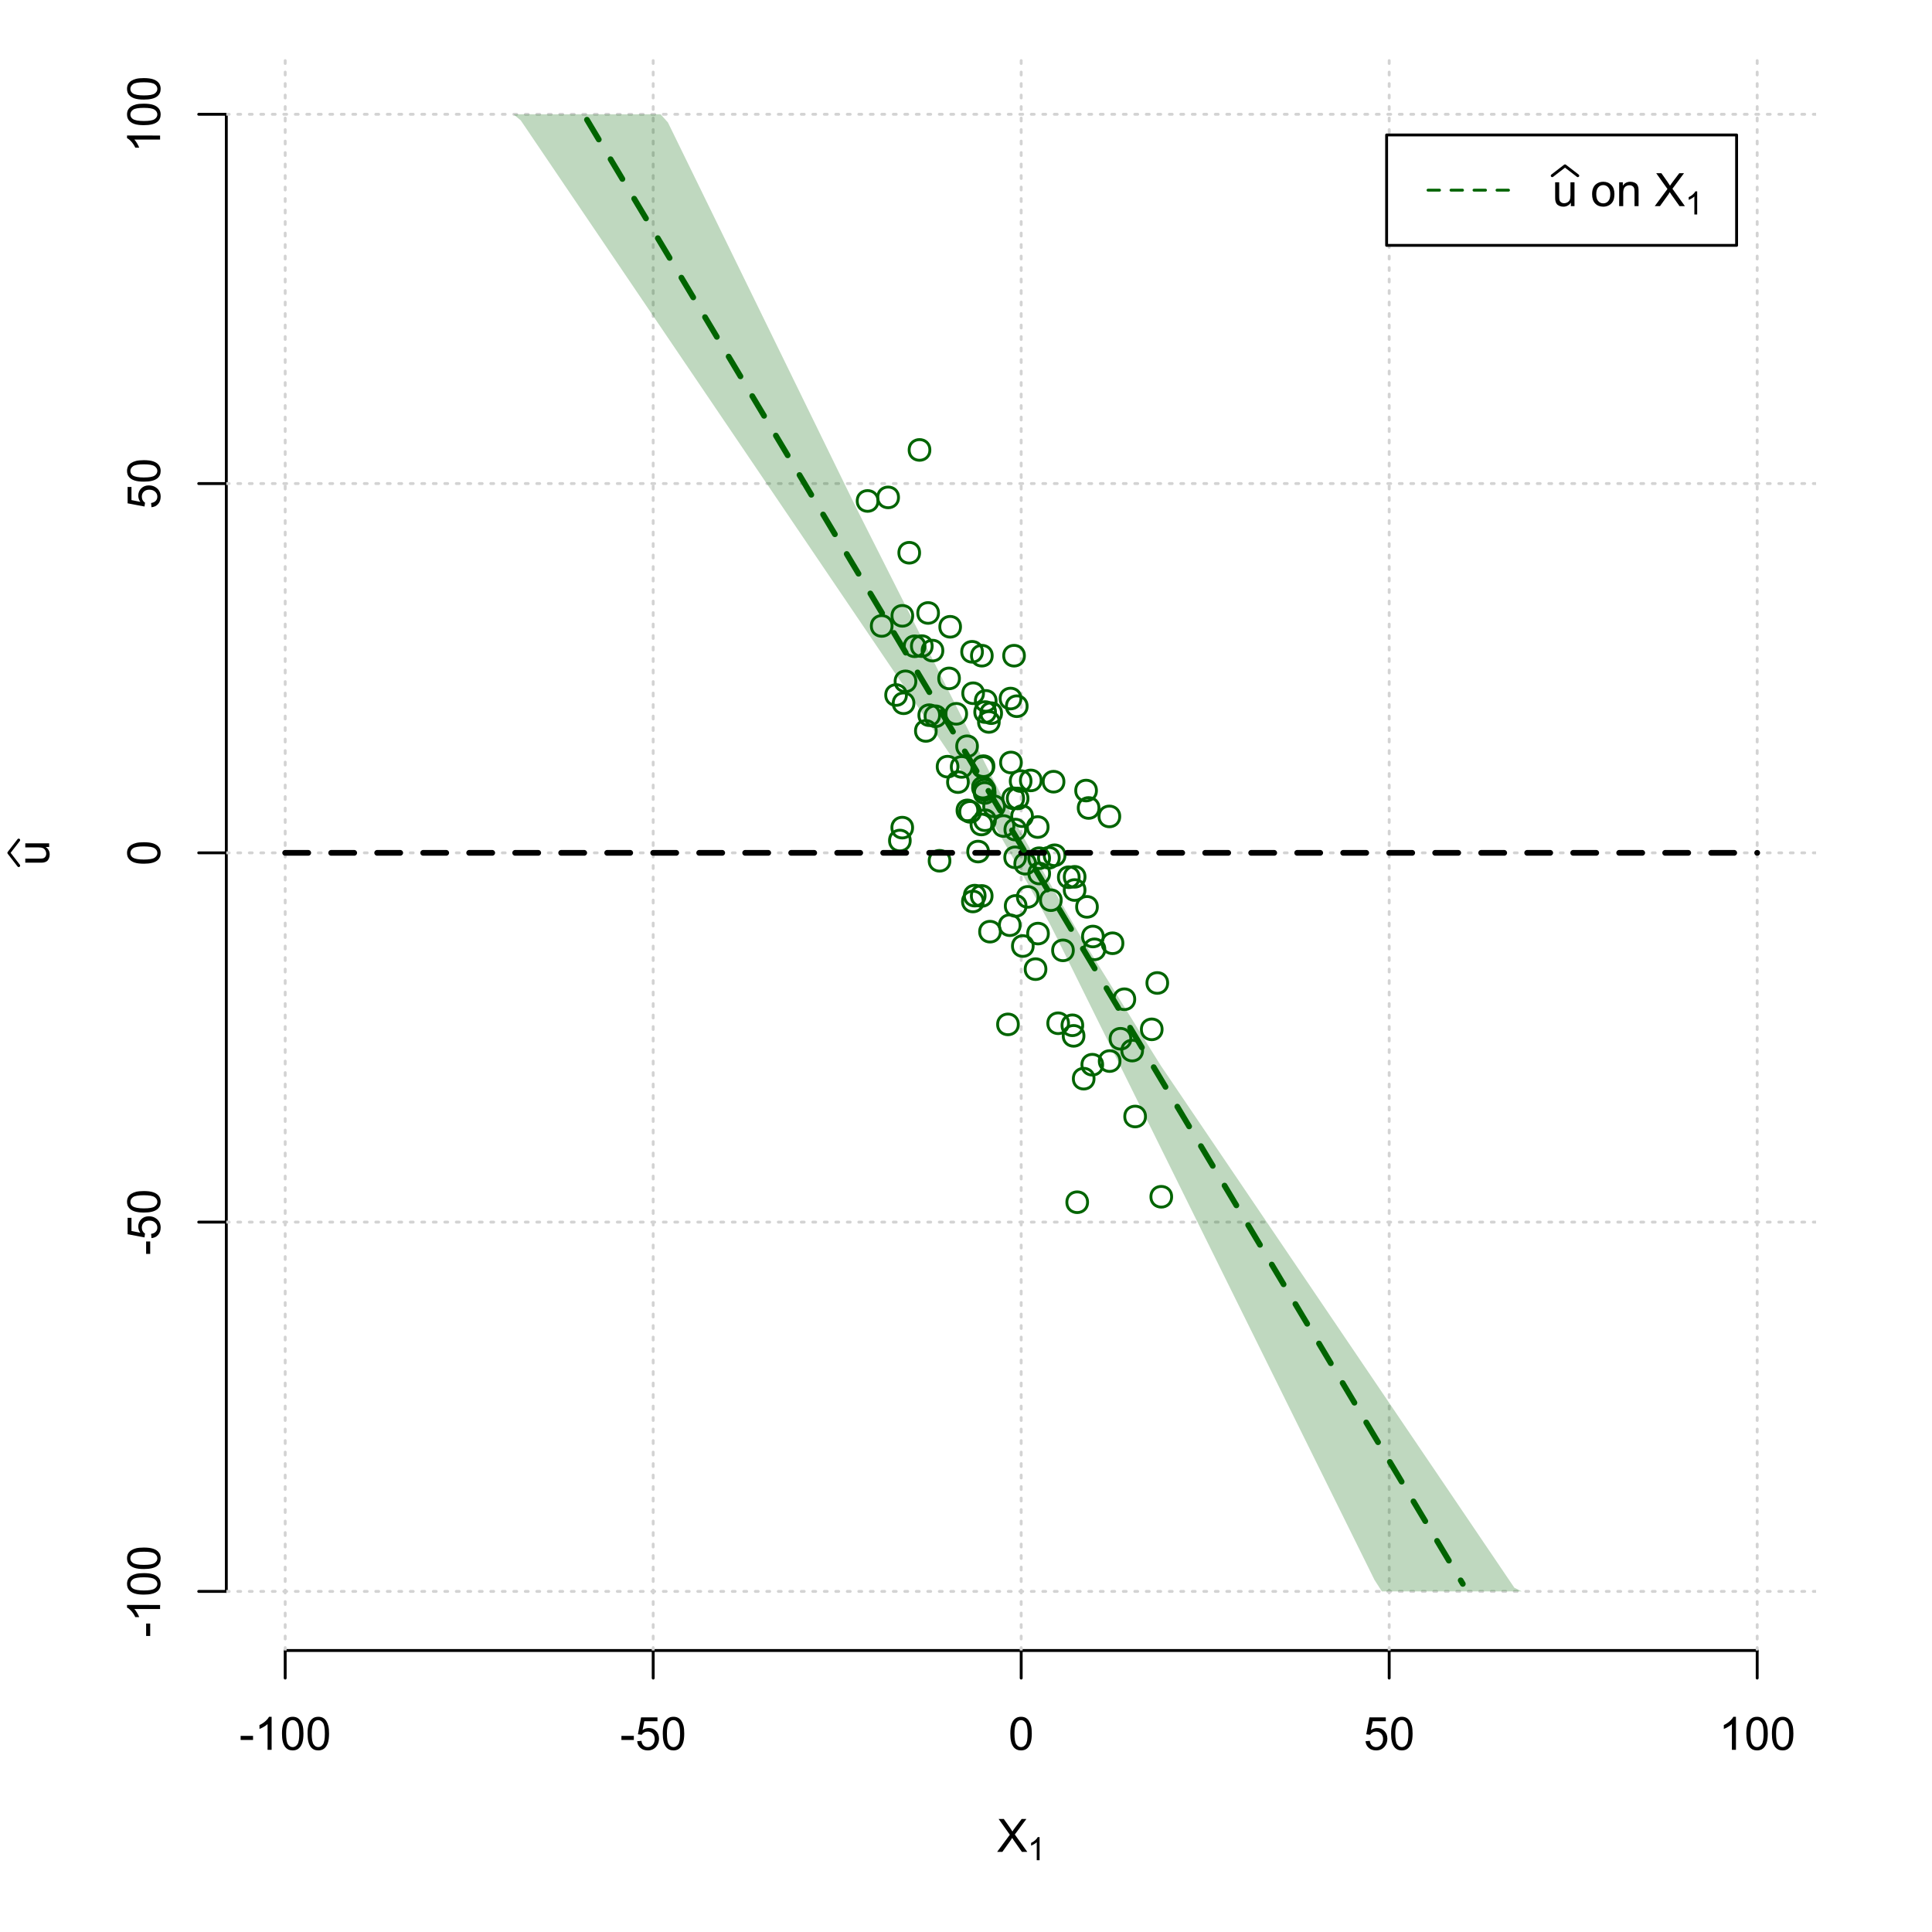 <?xml version="1.0" encoding="UTF-8"?>
<svg xmlns="http://www.w3.org/2000/svg" xmlns:xlink="http://www.w3.org/1999/xlink" width="504pt" height="504pt" viewBox="0 0 504 504" version="1.1">
<defs>
<g>
<symbol overflow="visible" id="glyph0-0">
<path style="stroke:none;" d="M 1.5 0 L 1.5 -7.5 L 7.5 -7.5 L 7.5 0 Z M 1.688 -0.188 L 7.312 -0.188 L 7.312 -7.312 L 1.688 -7.312 Z M 1.688 -0.188 "/>
</symbol>
<symbol overflow="visible" id="glyph0-1">
<path style="stroke:none;" d="M 0.055 0 L 3.375 -4.477 L 0.445 -8.59 L 1.797 -8.59 L 3.359 -6.387 C 3.68 -5.93 3.91 -5.578 4.047 -5.332 C 4.238 -5.645 4.465 -5.969 4.727 -6.312 L 6.457 -8.59 L 7.695 -8.59 L 4.676 -4.539 L 7.93 0 L 6.523 0 L 4.359 -3.062 C 4.238 -3.238 4.113 -3.43 3.984 -3.641 C 3.789 -3.324 3.652 -3.109 3.574 -2.992 L 1.418 0 Z M 0.055 0 "/>
</symbol>
<symbol overflow="visible" id="glyph0-2">
<path style="stroke:none;" d="M 0.383 -2.578 L 0.383 -3.641 L 3.621 -3.641 L 3.621 -2.578 Z M 0.383 -2.578 "/>
</symbol>
<symbol overflow="visible" id="glyph0-3">
<path style="stroke:none;" d="M 4.469 0 L 3.414 0 L 3.414 -6.719 C 3.16 -6.477 2.828 -6.234 2.414 -5.996 C 2 -5.75 1.629 -5.57 1.305 -5.449 L 1.305 -6.469 C 1.895 -6.742 2.41 -7.078 2.852 -7.477 C 3.293 -7.871 3.605 -8.254 3.789 -8.625 L 4.469 -8.625 Z M 4.469 0 "/>
</symbol>
<symbol overflow="visible" id="glyph0-4">
<path style="stroke:none;" d="M 0.5 -4.234 C 0.496 -5.246 0.602 -6.062 0.812 -6.688 C 1.02 -7.305 1.328 -7.785 1.742 -8.121 C 2.148 -8.457 2.668 -8.625 3.297 -8.625 C 3.758 -8.625 4.164 -8.531 4.512 -8.348 C 4.855 -8.16 5.141 -7.891 5.371 -7.543 C 5.594 -7.191 5.773 -6.766 5.906 -6.266 C 6.035 -5.762 6.098 -5.086 6.102 -4.234 C 6.098 -3.227 5.996 -2.414 5.789 -1.797 C 5.578 -1.176 5.266 -0.695 4.859 -0.359 C 4.445 -0.02 3.926 0.145 3.297 0.148 C 2.465 0.145 1.816 -0.148 1.348 -0.742 C 0.781 -1.457 0.496 -2.621 0.5 -4.234 Z M 1.582 -4.234 C 1.582 -2.824 1.746 -1.887 2.074 -1.418 C 2.402 -0.949 2.809 -0.715 3.297 -0.719 C 3.777 -0.715 4.184 -0.949 4.52 -1.422 C 4.848 -1.887 5.016 -2.824 5.016 -4.234 C 5.016 -5.648 4.848 -6.59 4.52 -7.055 C 4.184 -7.516 3.773 -7.746 3.289 -7.75 C 2.801 -7.746 2.414 -7.543 2.125 -7.137 C 1.762 -6.613 1.582 -5.645 1.582 -4.234 Z M 1.582 -4.234 "/>
</symbol>
<symbol overflow="visible" id="glyph0-5">
<path style="stroke:none;" d="M 0.5 -2.25 L 1.605 -2.344 C 1.684 -1.805 1.871 -1.398 2.176 -1.125 C 2.473 -0.852 2.836 -0.715 3.258 -0.719 C 3.766 -0.715 4.195 -0.906 4.547 -1.293 C 4.898 -1.672 5.074 -2.18 5.074 -2.82 C 5.074 -3.414 4.902 -3.891 4.566 -4.242 C 4.227 -4.59 3.785 -4.762 3.242 -4.766 C 2.898 -4.762 2.594 -4.684 2.32 -4.531 C 2.047 -4.375 1.832 -4.176 1.676 -3.93 L 0.688 -4.062 L 1.516 -8.473 L 5.789 -8.473 L 5.789 -7.465 L 2.359 -7.465 L 1.898 -5.156 C 2.414 -5.516 2.953 -5.695 3.523 -5.695 C 4.27 -5.695 4.902 -5.434 5.422 -4.914 C 5.934 -4.395 6.191 -3.727 6.195 -2.914 C 6.191 -2.133 5.965 -1.461 5.516 -0.898 C 4.961 -0.199 4.211 0.145 3.258 0.148 C 2.477 0.145 1.836 -0.07 1.344 -0.508 C 0.844 -0.941 0.562 -1.523 0.5 -2.25 Z M 0.5 -2.25 "/>
</symbol>
<symbol overflow="visible" id="glyph0-6">
<path style="stroke:none;" d="M 4.867 0 L 4.867 -0.914 C 4.379 -0.211 3.723 0.141 2.895 0.141 C 2.527 0.141 2.184 0.07 1.867 -0.07 C 1.547 -0.211 1.309 -0.387 1.156 -0.602 C 1 -0.812 0.895 -1.074 0.832 -1.383 C 0.785 -1.59 0.762 -1.918 0.766 -2.367 L 0.766 -6.223 L 1.82 -6.223 L 1.82 -2.773 C 1.816 -2.219 1.84 -1.848 1.887 -1.656 C 1.949 -1.379 2.09 -1.16 2.309 -1.004 C 2.523 -0.84 2.789 -0.762 3.105 -0.766 C 3.418 -0.762 3.715 -0.844 3.996 -1.008 C 4.273 -1.172 4.469 -1.391 4.586 -1.672 C 4.699 -1.949 4.758 -2.355 4.758 -2.891 L 4.758 -6.223 L 5.812 -6.223 L 5.812 0 Z M 4.867 0 "/>
</symbol>
<symbol overflow="visible" id="glyph0-7">
<path style="stroke:none;" d=""/>
</symbol>
<symbol overflow="visible" id="glyph0-8">
<path style="stroke:none;" d="M 0.398 -3.109 C 0.398 -4.262 0.719 -5.117 1.359 -5.672 C 1.895 -6.133 2.547 -6.363 3.316 -6.363 C 4.172 -6.363 4.871 -6.082 5.414 -5.52 C 5.953 -4.957 6.223 -4.184 6.227 -3.199 C 6.223 -2.398 6.102 -1.766 5.867 -1.309 C 5.625 -0.848 5.277 -0.492 4.82 -0.238 C 4.359 0.016 3.859 0.141 3.316 0.141 C 2.441 0.141 1.734 -0.137 1.203 -0.695 C 0.664 -1.254 0.398 -2.059 0.398 -3.109 Z M 1.484 -3.109 C 1.48 -2.309 1.656 -1.711 2.004 -1.32 C 2.348 -0.922 2.785 -0.727 3.316 -0.727 C 3.84 -0.727 4.273 -0.926 4.621 -1.324 C 4.969 -1.723 5.145 -2.328 5.145 -3.148 C 5.145 -3.914 4.969 -4.496 4.617 -4.895 C 4.266 -5.289 3.832 -5.488 3.316 -5.492 C 2.785 -5.488 2.348 -5.293 2.004 -4.898 C 1.656 -4.5 1.48 -3.902 1.484 -3.109 Z M 1.484 -3.109 "/>
</symbol>
<symbol overflow="visible" id="glyph0-9">
<path style="stroke:none;" d="M 0.789 0 L 0.789 -6.223 L 1.742 -6.223 L 1.742 -5.336 C 2.195 -6.02 2.855 -6.363 3.719 -6.363 C 4.09 -6.363 4.434 -6.293 4.754 -6.16 C 5.066 -6.023 5.305 -5.848 5.461 -5.633 C 5.617 -5.41 5.727 -5.152 5.789 -4.852 C 5.828 -4.656 5.848 -4.312 5.848 -3.828 L 5.848 0 L 4.793 0 L 4.793 -3.785 C 4.793 -4.215 4.75 -4.535 4.668 -4.75 C 4.586 -4.961 4.441 -5.129 4.234 -5.258 C 4.023 -5.383 3.777 -5.449 3.5 -5.449 C 3.047 -5.449 2.66 -5.305 2.332 -5.02 C 2.004 -4.734 1.84 -4.195 1.844 -3.398 L 1.844 0 Z M 0.789 0 "/>
</symbol>
<symbol overflow="visible" id="glyph1-0">
<path style="stroke:none;" d="M 1.051 0 L 1.051 -5.25 L 5.25 -5.25 L 5.25 0 Z M 1.18 -0.133 L 5.117 -0.133 L 5.117 -5.117 L 1.18 -5.117 Z M 1.18 -0.133 "/>
</symbol>
<symbol overflow="visible" id="glyph1-1">
<path style="stroke:none;" d="M 3.129 0 L 2.391 0 L 2.391 -4.703 C 2.211 -4.531 1.977 -4.363 1.691 -4.195 C 1.398 -4.023 1.141 -3.895 0.914 -3.812 L 0.914 -4.527 C 1.328 -4.719 1.688 -4.953 1.996 -5.234 C 2.305 -5.508 2.523 -5.777 2.652 -6.039 L 3.129 -6.039 Z M 3.129 0 "/>
</symbol>
<symbol overflow="visible" id="glyph2-0">
<path style="stroke:none;" d="M 0 -1.5 L -7.5 -1.5 L -7.5 -7.5 L 0 -7.5 Z M -0.188 -1.688 L -0.188 -7.312 L -7.312 -7.312 L -7.312 -1.688 Z M -0.188 -1.688 "/>
</symbol>
<symbol overflow="visible" id="glyph2-1">
<path style="stroke:none;" d="M 0 -4.867 L -0.914 -4.867 C -0.211 -4.379 0.141 -3.723 0.141 -2.895 C 0.141 -2.527 0.07 -2.184 -0.07 -1.867 C -0.211 -1.547 -0.387 -1.309 -0.598 -1.156 C -0.809 -1 -1.07 -0.895 -1.383 -0.832 C -1.59 -0.789 -1.918 -0.766 -2.367 -0.77 L -6.223 -0.77 L -6.223 -1.824 L -2.773 -1.824 C -2.219 -1.82 -1.848 -1.844 -1.656 -1.887 C -1.379 -1.949 -1.16 -2.09 -1.004 -2.309 C -0.84 -2.523 -0.762 -2.789 -0.766 -3.105 C -0.762 -3.418 -0.844 -3.715 -1.008 -3.996 C -1.172 -4.273 -1.391 -4.469 -1.672 -4.586 C -1.945 -4.699 -2.352 -4.758 -2.887 -4.758 L -6.223 -4.758 L -6.223 -5.812 L 0 -5.812 Z M 0 -4.867 "/>
</symbol>
<symbol overflow="visible" id="glyph2-2">
<path style="stroke:none;" d="M -2.578 -0.383 L -3.641 -0.383 L -3.641 -3.621 L -2.578 -3.621 Z M -2.578 -0.383 "/>
</symbol>
<symbol overflow="visible" id="glyph2-3">
<path style="stroke:none;" d="M 0 -4.469 L 0 -3.414 L -6.719 -3.418 C -6.477 -3.16 -6.234 -2.828 -5.996 -2.418 C -5.75 -2.004 -5.57 -1.633 -5.449 -1.309 L -6.469 -1.309 C -6.742 -1.895 -7.078 -2.41 -7.477 -2.852 C -7.871 -3.293 -8.254 -3.605 -8.625 -3.793 L -8.625 -4.473 Z M 0 -4.469 "/>
</symbol>
<symbol overflow="visible" id="glyph2-4">
<path style="stroke:none;" d="M -4.234 -0.5 C -5.246 -0.496 -6.062 -0.602 -6.688 -0.812 C -7.305 -1.02 -7.785 -1.328 -8.121 -1.742 C -8.457 -2.152 -8.625 -2.672 -8.625 -3.301 C -8.625 -3.758 -8.531 -4.164 -8.348 -4.512 C -8.16 -4.859 -7.891 -5.145 -7.543 -5.371 C -7.191 -5.594 -6.766 -5.773 -6.266 -5.906 C -5.762 -6.035 -5.086 -6.098 -4.234 -6.102 C -3.223 -6.098 -2.41 -5.996 -1.793 -5.789 C -1.176 -5.578 -0.695 -5.266 -0.359 -4.859 C -0.02 -4.445 0.145 -3.926 0.148 -3.297 C 0.145 -2.465 -0.148 -1.816 -0.742 -1.348 C -1.457 -0.781 -2.621 -0.496 -4.234 -0.5 Z M -4.234 -1.582 C -2.824 -1.582 -1.887 -1.746 -1.418 -2.074 C -0.949 -2.402 -0.715 -2.809 -0.719 -3.297 C -0.715 -3.777 -0.949 -4.184 -1.422 -4.52 C -1.887 -4.848 -2.824 -5.016 -4.234 -5.016 C -5.648 -5.016 -6.59 -4.848 -7.055 -4.52 C -7.516 -4.188 -7.746 -3.777 -7.75 -3.289 C -7.746 -2.801 -7.543 -2.414 -7.137 -2.129 C -6.613 -1.762 -5.645 -1.582 -4.234 -1.582 Z M -4.234 -1.582 "/>
</symbol>
<symbol overflow="visible" id="glyph2-5">
<path style="stroke:none;" d="M -2.25 -0.5 L -2.344 -1.605 C -1.805 -1.684 -1.398 -1.871 -1.125 -2.176 C -0.852 -2.473 -0.715 -2.836 -0.719 -3.258 C -0.715 -3.766 -0.906 -4.195 -1.293 -4.547 C -1.672 -4.898 -2.18 -5.074 -2.816 -5.074 C -3.414 -5.074 -3.891 -4.902 -4.242 -4.566 C -4.59 -4.227 -4.762 -3.785 -4.766 -3.242 C -4.762 -2.898 -4.684 -2.594 -4.531 -2.32 C -4.375 -2.047 -4.176 -1.832 -3.93 -1.676 L -4.062 -0.688 L -8.473 -1.52 L -8.473 -5.789 L -7.465 -5.789 L -7.465 -2.363 L -5.156 -1.898 C -5.516 -2.414 -5.695 -2.953 -5.695 -3.523 C -5.695 -4.27 -5.434 -4.902 -4.914 -5.422 C -4.395 -5.934 -3.727 -6.191 -2.91 -6.195 C -2.133 -6.191 -1.461 -5.965 -0.895 -5.516 C -0.199 -4.961 0.145 -4.211 0.148 -3.258 C 0.145 -2.477 -0.07 -1.836 -0.508 -1.344 C -0.941 -0.848 -1.523 -0.566 -2.25 -0.5 Z M -2.25 -0.5 "/>
</symbol>
</g>
<clipPath id="clip1">
  <path d="M 74 14.398 L 75 14.398 L 75 430.559 L 74 430.559 Z M 74 14.398 "/>
</clipPath>
<clipPath id="clip2">
  <path d="M 170 14.398 L 171 14.398 L 171 430.559 L 170 430.559 Z M 170 14.398 "/>
</clipPath>
<clipPath id="clip3">
  <path d="M 266 14.398 L 267 14.398 L 267 430.559 L 266 430.559 Z M 266 14.398 "/>
</clipPath>
<clipPath id="clip4">
  <path d="M 362 14.398 L 363 14.398 L 363 430.559 L 362 430.559 Z M 362 14.398 "/>
</clipPath>
<clipPath id="clip5">
  <path d="M 458 14.398 L 459 14.398 L 459 430.559 L 458 430.559 Z M 458 14.398 "/>
</clipPath>
<clipPath id="clip6">
  <path d="M 59.039 414 L 473.758 414 L 473.758 416 L 59.039 416 Z M 59.039 414 "/>
</clipPath>
<clipPath id="clip7">
  <path d="M 59.039 318 L 473.758 318 L 473.758 320 L 59.039 320 Z M 59.039 318 "/>
</clipPath>
<clipPath id="clip8">
  <path d="M 59.039 222 L 473.758 222 L 473.758 223 L 59.039 223 Z M 59.039 222 "/>
</clipPath>
<clipPath id="clip9">
  <path d="M 59.039 125 L 473.758 125 L 473.758 127 L 59.039 127 Z M 59.039 125 "/>
</clipPath>
<clipPath id="clip10">
  <path d="M 59.039 29 L 473.758 29 L 473.758 31 L 59.039 31 Z M 59.039 29 "/>
</clipPath>
</defs>
<g id="surface1146">
<rect x="0" y="0" width="504" height="504" style="fill:rgb(100%,100%,100%);fill-opacity:1;stroke:none;"/>
<g style="fill:rgb(0%,0%,0%);fill-opacity:1;">
  <use xlink:href="#glyph0-1" x="260.062" y="483.102"/>
</g>
<g style="fill:rgb(0%,0%,0%);fill-opacity:1;">
  <use xlink:href="#glyph1-1" x="268.066" y="485.281"/>
</g>
<g style="fill:rgb(0%,0%,0%);fill-opacity:1;">
  <use xlink:href="#glyph2-1" x="12.82" y="225.816"/>
</g>
<path style="fill:none;stroke-width:0.75;stroke-linecap:round;stroke-linejoin:round;stroke:rgb(0%,0%,0%);stroke-opacity:1;stroke-miterlimit:10;" d="M 4.879 225.816 L 2.301 222.48 L 4.879 219.145 "/>
<path style="fill:none;stroke-width:0.75;stroke-linecap:round;stroke-linejoin:round;stroke:rgb(0%,0%,0%);stroke-opacity:1;stroke-miterlimit:10;" d="M 74.398 430.559 L 458.398 430.559 "/>
<path style="fill:none;stroke-width:0.75;stroke-linecap:round;stroke-linejoin:round;stroke:rgb(0%,0%,0%);stroke-opacity:1;stroke-miterlimit:10;" d="M 74.398 430.559 L 74.398 437.762 "/>
<path style="fill:none;stroke-width:0.75;stroke-linecap:round;stroke-linejoin:round;stroke:rgb(0%,0%,0%);stroke-opacity:1;stroke-miterlimit:10;" d="M 170.398 430.559 L 170.398 437.762 "/>
<path style="fill:none;stroke-width:0.75;stroke-linecap:round;stroke-linejoin:round;stroke:rgb(0%,0%,0%);stroke-opacity:1;stroke-miterlimit:10;" d="M 266.398 430.559 L 266.398 437.762 "/>
<path style="fill:none;stroke-width:0.75;stroke-linecap:round;stroke-linejoin:round;stroke:rgb(0%,0%,0%);stroke-opacity:1;stroke-miterlimit:10;" d="M 362.398 430.559 L 362.398 437.762 "/>
<path style="fill:none;stroke-width:0.75;stroke-linecap:round;stroke-linejoin:round;stroke:rgb(0%,0%,0%);stroke-opacity:1;stroke-miterlimit:10;" d="M 458.398 430.559 L 458.398 437.762 "/>
<g style="fill:rgb(0%,0%,0%);fill-opacity:1;">
  <use xlink:href="#glyph0-2" x="62.391" y="456.48"/>
  <use xlink:href="#glyph0-3" x="66.387" y="456.48"/>
  <use xlink:href="#glyph0-4" x="73.061" y="456.48"/>
  <use xlink:href="#glyph0-4" x="79.734" y="456.48"/>
</g>
<g style="fill:rgb(0%,0%,0%);fill-opacity:1;">
  <use xlink:href="#glyph0-2" x="161.727" y="456.48"/>
  <use xlink:href="#glyph0-5" x="165.723" y="456.48"/>
  <use xlink:href="#glyph0-4" x="172.396" y="456.48"/>
</g>
<g style="fill:rgb(0%,0%,0%);fill-opacity:1;">
  <use xlink:href="#glyph0-4" x="263.062" y="456.48"/>
</g>
<g style="fill:rgb(0%,0%,0%);fill-opacity:1;">
  <use xlink:href="#glyph0-5" x="355.727" y="456.48"/>
  <use xlink:href="#glyph0-4" x="362.4" y="456.48"/>
</g>
<g style="fill:rgb(0%,0%,0%);fill-opacity:1;">
  <use xlink:href="#glyph0-3" x="448.387" y="456.48"/>
  <use xlink:href="#glyph0-4" x="455.061" y="456.48"/>
  <use xlink:href="#glyph0-4" x="461.734" y="456.48"/>
</g>
<path style="fill:none;stroke-width:0.75;stroke-linecap:round;stroke-linejoin:round;stroke:rgb(0%,0%,0%);stroke-opacity:1;stroke-miterlimit:10;" d="M 59.039 415.148 L 59.039 29.812 "/>
<path style="fill:none;stroke-width:0.75;stroke-linecap:round;stroke-linejoin:round;stroke:rgb(0%,0%,0%);stroke-opacity:1;stroke-miterlimit:10;" d="M 59.039 415.148 L 51.84 415.148 "/>
<path style="fill:none;stroke-width:0.75;stroke-linecap:round;stroke-linejoin:round;stroke:rgb(0%,0%,0%);stroke-opacity:1;stroke-miterlimit:10;" d="M 59.039 318.812 L 51.84 318.812 "/>
<path style="fill:none;stroke-width:0.75;stroke-linecap:round;stroke-linejoin:round;stroke:rgb(0%,0%,0%);stroke-opacity:1;stroke-miterlimit:10;" d="M 59.039 222.48 L 51.84 222.48 "/>
<path style="fill:none;stroke-width:0.75;stroke-linecap:round;stroke-linejoin:round;stroke:rgb(0%,0%,0%);stroke-opacity:1;stroke-miterlimit:10;" d="M 59.039 126.148 L 51.84 126.148 "/>
<path style="fill:none;stroke-width:0.75;stroke-linecap:round;stroke-linejoin:round;stroke:rgb(0%,0%,0%);stroke-opacity:1;stroke-miterlimit:10;" d="M 59.039 29.812 L 51.84 29.812 "/>
<g style="fill:rgb(0%,0%,0%);fill-opacity:1;">
  <use xlink:href="#glyph2-2" x="41.762" y="427.156"/>
  <use xlink:href="#glyph2-3" x="41.762" y="423.16"/>
  <use xlink:href="#glyph2-4" x="41.762" y="416.486"/>
  <use xlink:href="#glyph2-4" x="41.762" y="409.812"/>
</g>
<g style="fill:rgb(0%,0%,0%);fill-opacity:1;">
  <use xlink:href="#glyph2-2" x="41.762" y="327.484"/>
  <use xlink:href="#glyph2-5" x="41.762" y="323.488"/>
  <use xlink:href="#glyph2-4" x="41.762" y="316.814"/>
</g>
<g style="fill:rgb(0%,0%,0%);fill-opacity:1;">
  <use xlink:href="#glyph2-4" x="41.762" y="225.816"/>
</g>
<g style="fill:rgb(0%,0%,0%);fill-opacity:1;">
  <use xlink:href="#glyph2-5" x="41.762" y="132.82"/>
  <use xlink:href="#glyph2-4" x="41.762" y="126.146"/>
</g>
<g style="fill:rgb(0%,0%,0%);fill-opacity:1;">
  <use xlink:href="#glyph2-3" x="41.762" y="39.824"/>
  <use xlink:href="#glyph2-4" x="41.762" y="33.15"/>
  <use xlink:href="#glyph2-4" x="41.762" y="26.477"/>
</g>
<g clip-path="url(#clip1)" clip-rule="nonzero">
<path style="fill:none;stroke-width:0.75;stroke-linecap:round;stroke-linejoin:round;stroke:rgb(82.745%,82.745%,82.745%);stroke-opacity:1;stroke-dasharray:0.75,2.25;stroke-miterlimit:10;" d="M 74.398 430.559 L 74.398 14.398 "/>
</g>
<g clip-path="url(#clip2)" clip-rule="nonzero">
<path style="fill:none;stroke-width:0.75;stroke-linecap:round;stroke-linejoin:round;stroke:rgb(82.745%,82.745%,82.745%);stroke-opacity:1;stroke-dasharray:0.75,2.25;stroke-miterlimit:10;" d="M 170.398 430.559 L 170.398 14.398 "/>
</g>
<g clip-path="url(#clip3)" clip-rule="nonzero">
<path style="fill:none;stroke-width:0.75;stroke-linecap:round;stroke-linejoin:round;stroke:rgb(82.745%,82.745%,82.745%);stroke-opacity:1;stroke-dasharray:0.75,2.25;stroke-miterlimit:10;" d="M 266.398 430.559 L 266.398 14.398 "/>
</g>
<g clip-path="url(#clip4)" clip-rule="nonzero">
<path style="fill:none;stroke-width:0.75;stroke-linecap:round;stroke-linejoin:round;stroke:rgb(82.745%,82.745%,82.745%);stroke-opacity:1;stroke-dasharray:0.75,2.25;stroke-miterlimit:10;" d="M 362.398 430.559 L 362.398 14.398 "/>
</g>
<g clip-path="url(#clip5)" clip-rule="nonzero">
<path style="fill:none;stroke-width:0.75;stroke-linecap:round;stroke-linejoin:round;stroke:rgb(82.745%,82.745%,82.745%);stroke-opacity:1;stroke-dasharray:0.75,2.25;stroke-miterlimit:10;" d="M 458.398 430.559 L 458.398 14.398 "/>
</g>
<g clip-path="url(#clip6)" clip-rule="nonzero">
<path style="fill:none;stroke-width:0.75;stroke-linecap:round;stroke-linejoin:round;stroke:rgb(82.745%,82.745%,82.745%);stroke-opacity:1;stroke-dasharray:0.75,2.25;stroke-miterlimit:10;" d="M 59.039 415.148 L 473.762 415.148 "/>
</g>
<g clip-path="url(#clip7)" clip-rule="nonzero">
<path style="fill:none;stroke-width:0.75;stroke-linecap:round;stroke-linejoin:round;stroke:rgb(82.745%,82.745%,82.745%);stroke-opacity:1;stroke-dasharray:0.75,2.25;stroke-miterlimit:10;" d="M 59.039 318.812 L 473.762 318.812 "/>
</g>
<g clip-path="url(#clip8)" clip-rule="nonzero">
<path style="fill:none;stroke-width:0.75;stroke-linecap:round;stroke-linejoin:round;stroke:rgb(82.745%,82.745%,82.745%);stroke-opacity:1;stroke-dasharray:0.75,2.25;stroke-miterlimit:10;" d="M 59.039 222.48 L 473.762 222.48 "/>
</g>
<g clip-path="url(#clip9)" clip-rule="nonzero">
<path style="fill:none;stroke-width:0.75;stroke-linecap:round;stroke-linejoin:round;stroke:rgb(82.745%,82.745%,82.745%);stroke-opacity:1;stroke-dasharray:0.75,2.25;stroke-miterlimit:10;" d="M 59.039 126.148 L 473.762 126.148 "/>
</g>
<g clip-path="url(#clip10)" clip-rule="nonzero">
<path style="fill:none;stroke-width:0.75;stroke-linecap:round;stroke-linejoin:round;stroke:rgb(82.745%,82.745%,82.745%);stroke-opacity:1;stroke-dasharray:0.75,2.25;stroke-miterlimit:10;" d="M 59.039 29.812 L 473.762 29.812 "/>
</g>
<path style=" stroke:none;fill-rule:nonzero;fill:rgb(0%,39.216%,0%);fill-opacity:0.251;" d="M 74.398 29.812 L 172.32 29.812 L 174.238 31.941 L 176.16 35.871 L 178.078 39.801 L 181.922 47.66 L 183.84 51.59 L 185.762 55.52 L 187.68 59.449 L 189.602 63.379 L 191.52 67.309 L 193.441 71.238 L 195.359 75.168 L 197.281 79.098 L 199.199 83.027 L 201.121 86.957 L 203.039 90.887 L 204.961 94.816 L 206.879 98.746 L 208.801 102.676 L 210.719 106.605 L 212.641 110.535 L 214.559 114.465 L 216.48 118.395 L 218.398 122.324 L 220.32 126.254 L 222.238 130.184 L 224.16 134.07 L 226.078 137.875 L 228 141.684 L 229.922 145.488 L 231.84 149.297 L 233.762 153.102 L 235.68 156.91 L 237.602 160.715 L 239.52 164.523 L 241.441 168.328 L 243.359 172.137 L 245.281 175.941 L 247.199 179.75 L 249.121 183.555 L 251.039 187.359 L 252.961 191.168 L 254.879 194.973 L 256.801 198.781 L 258.719 202.57 L 260.641 206.266 L 262.559 209.965 L 264.48 213.664 L 266.398 217.363 L 268.32 220.727 L 270.238 224.066 L 272.16 227.402 L 274.078 230.738 L 277.922 237.41 L 279.84 240.746 L 281.762 244.051 L 283.68 247.148 L 285.602 250.242 L 287.52 253.34 L 289.441 256.438 L 291.359 259.531 L 293.281 262.629 L 295.199 265.723 L 297.121 268.82 L 299.039 271.918 L 300.961 275.012 L 302.879 278.078 L 304.801 280.91 L 306.719 283.746 L 308.641 286.582 L 310.559 289.418 L 312.48 292.254 L 314.398 295.09 L 316.32 297.926 L 318.238 300.758 L 320.16 303.594 L 322.078 306.43 L 325.922 312.102 L 327.84 314.938 L 329.762 317.773 L 331.68 320.605 L 333.602 323.441 L 335.52 326.277 L 337.441 329.113 L 339.359 331.949 L 341.281 334.785 L 343.199 337.621 L 345.121 340.457 L 347.039 343.289 L 348.961 346.125 L 350.879 348.961 L 352.801 351.797 L 354.719 354.633 L 356.641 357.469 L 358.559 360.305 L 360.48 363.137 L 362.398 365.973 L 364.32 368.809 L 366.238 371.645 L 368.16 374.48 L 370.078 377.316 L 372 380.152 L 373.922 382.984 L 375.84 385.82 L 377.762 388.656 L 379.68 391.492 L 381.602 394.328 L 383.52 397.164 L 385.441 400 L 387.359 402.836 L 389.281 405.668 L 391.199 408.504 L 393.121 411.34 L 395.039 414.176 L 396.961 415.148 L 458.398 415.148 L 360.48 415.148 L 358.559 412.141 L 356.641 408.258 L 354.719 404.375 L 352.801 400.496 L 350.879 396.613 L 348.961 392.73 L 347.039 388.852 L 345.121 384.969 L 343.199 381.086 L 341.281 377.207 L 339.359 373.324 L 337.441 369.441 L 335.52 365.562 L 333.602 361.68 L 331.68 357.797 L 329.762 353.918 L 327.84 350.035 L 325.922 346.156 L 322.078 338.391 L 320.16 334.512 L 318.238 330.629 L 316.32 326.746 L 314.398 322.867 L 312.48 318.984 L 310.559 315.102 L 308.641 311.223 L 306.719 307.34 L 304.801 303.457 L 302.879 299.578 L 300.961 295.695 L 299.039 291.812 L 297.121 287.934 L 295.199 284.051 L 293.281 280.168 L 291.359 276.289 L 289.441 272.406 L 287.52 268.523 L 285.602 264.645 L 283.68 260.762 L 281.762 256.883 L 279.84 253 L 277.922 249.117 L 276 245.238 L 274.078 241.43 L 272.16 237.879 L 270.238 234.324 L 268.32 230.875 L 266.398 227.527 L 264.48 224.184 L 262.559 220.84 L 260.641 217.492 L 258.719 214.148 L 256.801 210.805 L 254.879 207.492 L 252.961 204.355 L 251.039 201.52 L 249.121 198.684 L 247.199 195.852 L 245.281 193.016 L 243.359 190.18 L 241.441 187.344 L 239.52 184.508 L 237.602 181.672 L 235.68 178.836 L 233.762 176 L 231.84 173.168 L 229.922 170.332 L 226.078 164.66 L 224.16 161.824 L 222.238 158.988 L 220.32 156.152 L 218.398 153.32 L 216.48 150.484 L 214.559 147.648 L 212.641 144.812 L 210.719 141.977 L 208.801 139.141 L 206.879 136.305 L 204.961 133.473 L 203.039 130.637 L 201.121 127.801 L 199.199 124.965 L 197.281 122.129 L 195.359 119.293 L 193.441 116.457 L 191.52 113.621 L 189.602 110.789 L 187.68 107.953 L 185.762 105.117 L 183.84 102.281 L 181.922 99.445 L 178.078 93.773 L 176.16 90.941 L 174.238 88.105 L 172.32 85.27 L 170.398 82.434 L 168.48 79.598 L 166.559 76.762 L 164.641 73.926 L 162.719 71.094 L 160.801 68.258 L 158.879 65.422 L 156.961 62.586 L 155.039 59.75 L 153.121 56.914 L 151.199 54.078 L 149.281 51.246 L 147.359 48.41 L 145.441 45.574 L 143.52 42.738 L 141.602 39.902 L 139.68 37.066 L 137.762 34.23 L 135.84 31.395 L 133.922 29.812 Z M 74.398 29.812 "/>
<path style="fill:none;stroke-width:0.75;stroke-linecap:round;stroke-linejoin:round;stroke:rgb(0%,39.216%,0%);stroke-opacity:1;stroke-miterlimit:10;" d="M 298.051 274.066 C 298.051 277.668 292.652 277.668 292.652 274.066 C 292.652 270.465 298.051 270.465 298.051 274.066 "/>
<path style="fill:none;stroke-width:0.75;stroke-linecap:round;stroke-linejoin:round;stroke:rgb(0%,39.216%,0%);stroke-opacity:1;stroke-miterlimit:10;" d="M 259.113 205.457 C 259.113 209.055 253.715 209.055 253.715 205.457 C 253.715 201.855 259.113 201.855 259.113 205.457 "/>
<path style="fill:none;stroke-width:0.75;stroke-linecap:round;stroke-linejoin:round;stroke:rgb(0%,39.216%,0%);stroke-opacity:1;stroke-miterlimit:10;" d="M 268.957 203.758 C 268.957 207.359 263.555 207.359 263.555 203.758 C 263.555 200.16 268.957 200.16 268.957 203.758 "/>
<path style="fill:none;stroke-width:0.75;stroke-linecap:round;stroke-linejoin:round;stroke:rgb(0%,39.216%,0%);stroke-opacity:1;stroke-miterlimit:10;" d="M 283.035 232.18 C 283.035 235.781 277.637 235.781 277.637 232.18 C 277.637 228.582 283.035 228.582 283.035 232.18 "/>
<path style="fill:none;stroke-width:0.75;stroke-linecap:round;stroke-linejoin:round;stroke:rgb(0%,39.216%,0%);stroke-opacity:1;stroke-miterlimit:10;" d="M 252.602 204.027 C 252.602 207.625 247.199 207.625 247.199 204.027 C 247.199 200.426 252.602 200.426 252.602 204.027 "/>
<path style="fill:none;stroke-width:0.75;stroke-linecap:round;stroke-linejoin:round;stroke:rgb(0%,39.216%,0%);stroke-opacity:1;stroke-miterlimit:10;" d="M 266.117 241.355 C 266.117 244.953 260.715 244.953 260.715 241.355 C 260.715 237.754 266.117 237.754 266.117 241.355 "/>
<path style="fill:none;stroke-width:0.75;stroke-linecap:round;stroke-linejoin:round;stroke:rgb(0%,39.216%,0%);stroke-opacity:1;stroke-miterlimit:10;" d="M 273.805 227.867 C 273.805 231.465 268.402 231.465 268.402 227.867 C 268.402 224.266 273.805 224.266 273.805 227.867 "/>
<path style="fill:none;stroke-width:0.75;stroke-linecap:round;stroke-linejoin:round;stroke:rgb(0%,39.216%,0%);stroke-opacity:1;stroke-miterlimit:10;" d="M 269.523 246.789 C 269.523 250.391 264.125 250.391 264.125 246.789 C 264.125 243.191 269.523 243.191 269.523 246.789 "/>
<path style="fill:none;stroke-width:0.75;stroke-linecap:round;stroke-linejoin:round;stroke:rgb(0%,39.216%,0%);stroke-opacity:1;stroke-miterlimit:10;" d="M 255.066 211.406 C 255.066 215.004 249.664 215.004 249.664 211.406 C 249.664 207.805 255.066 207.805 255.066 211.406 "/>
<path style="fill:none;stroke-width:0.75;stroke-linecap:round;stroke-linejoin:round;stroke:rgb(0%,39.216%,0%);stroke-opacity:1;stroke-miterlimit:10;" d="M 273.484 243.543 C 273.484 247.141 268.086 247.141 268.086 243.543 C 268.086 239.941 273.484 239.941 273.484 243.543 "/>
<path style="fill:none;stroke-width:0.75;stroke-linecap:round;stroke-linejoin:round;stroke:rgb(0%,39.216%,0%);stroke-opacity:1;stroke-miterlimit:10;" d="M 238.914 177.742 C 238.914 181.34 233.512 181.34 233.512 177.742 C 233.512 174.141 238.914 174.141 238.914 177.742 "/>
<path style="fill:none;stroke-width:0.75;stroke-linecap:round;stroke-linejoin:round;stroke:rgb(0%,39.216%,0%);stroke-opacity:1;stroke-miterlimit:10;" d="M 259.578 206.867 C 259.578 210.465 254.176 210.465 254.176 206.867 C 254.176 203.266 259.578 203.266 259.578 206.867 "/>
<path style="fill:none;stroke-width:0.75;stroke-linecap:round;stroke-linejoin:round;stroke:rgb(0%,39.216%,0%);stroke-opacity:1;stroke-miterlimit:10;" d="M 273.414 215.75 C 273.414 219.352 268.012 219.352 268.012 215.75 C 268.012 212.152 273.414 212.152 273.414 215.75 "/>
<path style="fill:none;stroke-width:0.75;stroke-linecap:round;stroke-linejoin:round;stroke:rgb(0%,39.216%,0%);stroke-opacity:1;stroke-miterlimit:10;" d="M 276.32 223.762 C 276.32 227.363 270.922 227.363 270.922 223.762 C 270.922 220.164 276.32 220.164 276.32 223.762 "/>
<path style="fill:none;stroke-width:0.75;stroke-linecap:round;stroke-linejoin:round;stroke:rgb(0%,39.216%,0%);stroke-opacity:1;stroke-miterlimit:10;" d="M 273.793 223.883 C 273.793 227.48 268.391 227.48 268.391 223.883 C 268.391 220.281 273.793 220.281 273.793 223.883 "/>
<path style="fill:none;stroke-width:0.75;stroke-linecap:round;stroke-linejoin:round;stroke:rgb(0%,39.216%,0%);stroke-opacity:1;stroke-miterlimit:10;" d="M 266.32 182.23 C 266.32 185.828 260.918 185.828 260.918 182.23 C 260.918 178.629 266.32 178.629 266.32 182.23 "/>
<path style="fill:none;stroke-width:0.75;stroke-linecap:round;stroke-linejoin:round;stroke:rgb(0%,39.216%,0%);stroke-opacity:1;stroke-miterlimit:10;" d="M 303.156 268.527 C 303.156 272.125 297.754 272.125 297.754 268.527 C 297.754 264.926 303.156 264.926 303.156 268.527 "/>
<path style="fill:none;stroke-width:0.75;stroke-linecap:round;stroke-linejoin:round;stroke:rgb(0%,39.216%,0%);stroke-opacity:1;stroke-miterlimit:10;" d="M 258.801 233.723 C 258.801 237.32 253.402 237.32 253.402 233.723 C 253.402 230.121 258.801 230.121 258.801 233.723 "/>
<path style="fill:none;stroke-width:0.75;stroke-linecap:round;stroke-linejoin:round;stroke:rgb(0%,39.216%,0%);stroke-opacity:1;stroke-miterlimit:10;" d="M 281.512 228.84 C 281.512 232.441 276.109 232.441 276.109 228.84 C 276.109 225.238 281.512 225.238 281.512 228.84 "/>
<path style="fill:none;stroke-width:0.75;stroke-linecap:round;stroke-linejoin:round;stroke:rgb(0%,39.216%,0%);stroke-opacity:1;stroke-miterlimit:10;" d="M 246.723 186.848 C 246.723 190.445 241.324 190.445 241.324 186.848 C 241.324 183.246 246.723 183.246 246.723 186.848 "/>
<path style="fill:none;stroke-width:0.75;stroke-linecap:round;stroke-linejoin:round;stroke:rgb(0%,39.216%,0%);stroke-opacity:1;stroke-miterlimit:10;" d="M 286.027 206.234 C 286.027 209.836 280.625 209.836 280.625 206.234 C 280.625 202.633 286.027 202.633 286.027 206.234 "/>
<path style="fill:none;stroke-width:0.75;stroke-linecap:round;stroke-linejoin:round;stroke:rgb(0%,39.216%,0%);stroke-opacity:1;stroke-miterlimit:10;" d="M 292.172 276.801 C 292.172 280.402 286.773 280.402 286.773 276.801 C 286.773 273.199 292.172 273.199 292.172 276.801 "/>
<path style="fill:none;stroke-width:0.75;stroke-linecap:round;stroke-linejoin:round;stroke:rgb(0%,39.216%,0%);stroke-opacity:1;stroke-miterlimit:10;" d="M 254.98 194.676 C 254.98 198.277 249.578 198.277 249.578 194.676 C 249.578 191.074 254.98 191.074 254.98 194.676 "/>
<path style="fill:none;stroke-width:0.75;stroke-linecap:round;stroke-linejoin:round;stroke:rgb(0%,39.216%,0%);stroke-opacity:1;stroke-miterlimit:10;" d="M 249.895 199.996 C 249.895 203.598 244.492 203.598 244.492 199.996 C 244.492 196.395 249.895 196.395 249.895 199.996 "/>
<path style="fill:none;stroke-width:0.75;stroke-linecap:round;stroke-linejoin:round;stroke:rgb(0%,39.216%,0%);stroke-opacity:1;stroke-miterlimit:10;" d="M 271.602 203.586 C 271.602 207.188 266.203 207.188 266.203 203.586 C 266.203 199.988 271.602 199.988 271.602 203.586 "/>
<path style="fill:none;stroke-width:0.75;stroke-linecap:round;stroke-linejoin:round;stroke:rgb(0%,39.216%,0%);stroke-opacity:1;stroke-miterlimit:10;" d="M 298.82 291.266 C 298.82 294.863 293.418 294.863 293.418 291.266 C 293.418 287.664 298.82 287.664 298.82 291.266 "/>
<path style="fill:none;stroke-width:0.75;stroke-linecap:round;stroke-linejoin:round;stroke:rgb(0%,39.216%,0%);stroke-opacity:1;stroke-miterlimit:10;" d="M 285.402 281.395 C 285.402 284.992 280.004 284.992 280.004 281.395 C 280.004 277.793 285.402 277.793 285.402 281.395 "/>
<path style="fill:none;stroke-width:0.75;stroke-linecap:round;stroke-linejoin:round;stroke:rgb(0%,39.216%,0%);stroke-opacity:1;stroke-miterlimit:10;" d="M 259.656 213.965 C 259.656 217.566 254.258 217.566 254.258 213.965 C 254.258 210.367 259.656 210.367 259.656 213.965 "/>
<path style="fill:none;stroke-width:0.75;stroke-linecap:round;stroke-linejoin:round;stroke:rgb(0%,39.216%,0%);stroke-opacity:1;stroke-miterlimit:10;" d="M 270.148 225.309 C 270.148 228.91 264.746 228.91 264.746 225.309 C 264.746 221.711 270.148 221.711 270.148 225.309 "/>
<path style="fill:none;stroke-width:0.75;stroke-linecap:round;stroke-linejoin:round;stroke:rgb(0%,39.216%,0%);stroke-opacity:1;stroke-miterlimit:10;" d="M 267.52 223.656 C 267.52 227.254 262.121 227.254 262.121 223.656 C 262.121 220.055 267.52 220.055 267.52 223.656 "/>
<path style="fill:none;stroke-width:0.75;stroke-linecap:round;stroke-linejoin:round;stroke:rgb(0%,39.216%,0%);stroke-opacity:1;stroke-miterlimit:10;" d="M 255.773 211.789 C 255.773 215.391 250.371 215.391 250.371 211.789 C 250.371 208.188 255.773 208.188 255.773 211.789 "/>
<path style="fill:none;stroke-width:0.75;stroke-linecap:round;stroke-linejoin:round;stroke:rgb(0%,39.216%,0%);stroke-opacity:1;stroke-miterlimit:10;" d="M 276.84 234.832 C 276.84 238.434 271.438 238.434 271.438 234.832 C 271.438 231.234 276.84 231.234 276.84 234.832 "/>
<path style="fill:none;stroke-width:0.75;stroke-linecap:round;stroke-linejoin:round;stroke:rgb(0%,39.216%,0%);stroke-opacity:1;stroke-miterlimit:10;" d="M 241.305 168.594 C 241.305 172.195 235.906 172.195 235.906 168.594 C 235.906 164.996 241.305 164.996 241.305 168.594 "/>
<path style="fill:none;stroke-width:0.75;stroke-linecap:round;stroke-linejoin:round;stroke:rgb(0%,39.216%,0%);stroke-opacity:1;stroke-miterlimit:10;" d="M 292.926 246.066 C 292.926 249.668 287.523 249.668 287.523 246.066 C 287.523 242.465 292.926 242.465 292.926 246.066 "/>
<path style="fill:none;stroke-width:0.75;stroke-linecap:round;stroke-linejoin:round;stroke:rgb(0%,39.216%,0%);stroke-opacity:1;stroke-miterlimit:10;" d="M 259.277 199.867 C 259.277 203.465 253.875 203.465 253.875 199.867 C 253.875 196.266 259.277 196.266 259.277 199.867 "/>
<path style="fill:none;stroke-width:0.75;stroke-linecap:round;stroke-linejoin:round;stroke:rgb(0%,39.216%,0%);stroke-opacity:1;stroke-miterlimit:10;" d="M 242.574 117.375 C 242.574 120.973 237.172 120.973 237.172 117.375 C 237.172 113.773 242.574 113.773 242.574 117.375 "/>
<path style="fill:none;stroke-width:0.75;stroke-linecap:round;stroke-linejoin:round;stroke:rgb(0%,39.216%,0%);stroke-opacity:1;stroke-miterlimit:10;" d="M 237.449 219.277 C 237.449 222.879 232.051 222.879 232.051 219.277 C 232.051 215.676 237.449 215.676 237.449 219.277 "/>
<path style="fill:none;stroke-width:0.75;stroke-linecap:round;stroke-linejoin:round;stroke:rgb(0%,39.216%,0%);stroke-opacity:1;stroke-miterlimit:10;" d="M 232.711 163.289 C 232.711 166.891 227.309 166.891 227.309 163.289 C 227.309 159.688 232.711 159.688 232.711 163.289 "/>
<path style="fill:none;stroke-width:0.75;stroke-linecap:round;stroke-linejoin:round;stroke:rgb(0%,39.216%,0%);stroke-opacity:1;stroke-miterlimit:10;" d="M 287.801 244.305 C 287.801 247.906 282.402 247.906 282.402 244.305 C 282.402 240.707 287.801 240.707 287.801 244.305 "/>
<path style="fill:none;stroke-width:0.75;stroke-linecap:round;stroke-linejoin:round;stroke:rgb(0%,39.216%,0%);stroke-opacity:1;stroke-miterlimit:10;" d="M 267.234 171.055 C 267.234 174.652 261.836 174.652 261.836 171.055 C 261.836 167.453 267.234 167.453 267.234 171.055 "/>
<path style="fill:none;stroke-width:0.75;stroke-linecap:round;stroke-linejoin:round;stroke:rgb(0%,39.216%,0%);stroke-opacity:1;stroke-miterlimit:10;" d="M 258.836 171.047 C 258.836 174.648 253.434 174.648 253.434 171.047 C 253.434 167.449 258.836 167.449 258.836 171.047 "/>
<path style="fill:none;stroke-width:0.75;stroke-linecap:round;stroke-linejoin:round;stroke:rgb(0%,39.216%,0%);stroke-opacity:1;stroke-miterlimit:10;" d="M 267.023 208.246 C 267.023 211.848 261.625 211.848 261.625 208.246 C 261.625 204.645 267.023 204.645 267.023 208.246 "/>
<path style="fill:none;stroke-width:0.75;stroke-linecap:round;stroke-linejoin:round;stroke:rgb(0%,39.216%,0%);stroke-opacity:1;stroke-miterlimit:10;" d="M 256.562 180.848 C 256.562 184.445 251.16 184.445 251.16 180.848 C 251.16 177.246 256.562 177.246 256.562 180.848 "/>
<path style="fill:none;stroke-width:0.75;stroke-linecap:round;stroke-linejoin:round;stroke:rgb(0%,39.216%,0%);stroke-opacity:1;stroke-miterlimit:10;" d="M 292.105 212.98 C 292.105 216.582 286.703 216.582 286.703 212.98 C 286.703 209.383 292.105 209.383 292.105 212.98 "/>
<path style="fill:none;stroke-width:0.75;stroke-linecap:round;stroke-linejoin:round;stroke:rgb(0%,39.216%,0%);stroke-opacity:1;stroke-miterlimit:10;" d="M 259.52 206.082 C 259.52 209.68 254.121 209.68 254.121 206.082 C 254.121 202.48 259.52 202.48 259.52 206.082 "/>
<path style="fill:none;stroke-width:0.75;stroke-linecap:round;stroke-linejoin:round;stroke:rgb(0%,39.216%,0%);stroke-opacity:1;stroke-miterlimit:10;" d="M 247.801 224.551 C 247.801 228.152 242.398 228.152 242.398 224.551 C 242.398 220.949 247.801 220.949 247.801 224.551 "/>
<path style="fill:none;stroke-width:0.75;stroke-linecap:round;stroke-linejoin:round;stroke:rgb(0%,39.216%,0%);stroke-opacity:1;stroke-miterlimit:10;" d="M 305.641 312.199 C 305.641 315.801 300.242 315.801 300.242 312.199 C 300.242 308.602 305.641 308.602 305.641 312.199 "/>
<path style="fill:none;stroke-width:0.75;stroke-linecap:round;stroke-linejoin:round;stroke:rgb(0%,39.216%,0%);stroke-opacity:1;stroke-miterlimit:10;" d="M 282.77 270.223 C 282.77 273.824 277.367 273.824 277.367 270.223 C 277.367 266.625 282.77 266.625 282.77 270.223 "/>
<path style="fill:none;stroke-width:0.75;stroke-linecap:round;stroke-linejoin:round;stroke:rgb(0%,39.216%,0%);stroke-opacity:1;stroke-miterlimit:10;" d="M 243.172 168.555 C 243.172 172.152 237.77 172.152 237.77 168.555 C 237.77 164.953 243.172 164.953 243.172 168.555 "/>
<path style="fill:none;stroke-width:0.75;stroke-linecap:round;stroke-linejoin:round;stroke:rgb(0%,39.216%,0%);stroke-opacity:1;stroke-miterlimit:10;" d="M 261.273 186.047 C 261.273 189.645 255.871 189.645 255.871 186.047 C 255.871 182.445 261.273 182.445 261.273 186.047 "/>
<path style="fill:none;stroke-width:0.75;stroke-linecap:round;stroke-linejoin:round;stroke:rgb(0%,39.216%,0%);stroke-opacity:1;stroke-miterlimit:10;" d="M 245.957 169.727 C 245.957 173.324 240.559 173.324 240.559 169.727 C 240.559 166.125 245.957 166.125 245.957 169.727 "/>
<path style="fill:none;stroke-width:0.75;stroke-linecap:round;stroke-linejoin:round;stroke:rgb(0%,39.216%,0%);stroke-opacity:1;stroke-miterlimit:10;" d="M 283.043 228.738 C 283.043 232.336 277.645 232.336 277.645 228.738 C 277.645 225.137 283.043 225.137 283.043 228.738 "/>
<path style="fill:none;stroke-width:0.75;stroke-linecap:round;stroke-linejoin:round;stroke:rgb(0%,39.216%,0%);stroke-opacity:1;stroke-miterlimit:10;" d="M 278.742 266.938 C 278.742 270.535 273.344 270.535 273.344 266.938 C 273.344 263.336 278.742 263.336 278.742 266.938 "/>
<path style="fill:none;stroke-width:0.75;stroke-linecap:round;stroke-linejoin:round;stroke:rgb(0%,39.216%,0%);stroke-opacity:1;stroke-miterlimit:10;" d="M 239.895 144.199 C 239.895 147.797 234.492 147.797 234.492 144.199 C 234.492 140.598 239.895 140.598 239.895 144.199 "/>
<path style="fill:none;stroke-width:0.75;stroke-linecap:round;stroke-linejoin:round;stroke:rgb(0%,39.216%,0%);stroke-opacity:1;stroke-miterlimit:10;" d="M 250.57 163.508 C 250.57 167.105 245.172 167.105 245.172 163.508 C 245.172 159.906 250.57 159.906 250.57 163.508 "/>
<path style="fill:none;stroke-width:0.75;stroke-linecap:round;stroke-linejoin:round;stroke:rgb(0%,39.216%,0%);stroke-opacity:1;stroke-miterlimit:10;" d="M 268.172 208.293 C 268.172 211.895 262.773 211.895 262.773 208.293 C 262.773 204.695 268.172 204.695 268.172 208.293 "/>
<path style="fill:none;stroke-width:0.75;stroke-linecap:round;stroke-linejoin:round;stroke:rgb(0%,39.216%,0%);stroke-opacity:1;stroke-miterlimit:10;" d="M 238.094 160.652 C 238.094 164.254 232.691 164.254 232.691 160.652 C 232.691 157.051 238.094 157.051 238.094 160.652 "/>
<path style="fill:none;stroke-width:0.75;stroke-linecap:round;stroke-linejoin:round;stroke:rgb(0%,39.216%,0%);stroke-opacity:1;stroke-miterlimit:10;" d="M 288.215 247.652 C 288.215 251.25 282.816 251.25 282.816 247.652 C 282.816 244.051 288.215 244.051 288.215 247.652 "/>
<path style="fill:none;stroke-width:0.75;stroke-linecap:round;stroke-linejoin:round;stroke:rgb(0%,39.216%,0%);stroke-opacity:1;stroke-miterlimit:10;" d="M 252.156 186.211 C 252.156 189.812 246.758 189.812 246.758 186.211 C 246.758 182.613 252.156 182.613 252.156 186.211 "/>
<path style="fill:none;stroke-width:0.75;stroke-linecap:round;stroke-linejoin:round;stroke:rgb(0%,39.216%,0%);stroke-opacity:1;stroke-miterlimit:10;" d="M 277.543 203.922 C 277.543 207.523 272.141 207.523 272.141 203.922 C 272.141 200.32 277.543 200.32 277.543 203.922 "/>
<path style="fill:none;stroke-width:0.75;stroke-linecap:round;stroke-linejoin:round;stroke:rgb(0%,39.216%,0%);stroke-opacity:1;stroke-miterlimit:10;" d="M 229.031 130.684 C 229.031 134.285 223.629 134.285 223.629 130.684 C 223.629 127.082 229.031 127.082 229.031 130.684 "/>
<path style="fill:none;stroke-width:0.75;stroke-linecap:round;stroke-linejoin:round;stroke:rgb(0%,39.216%,0%);stroke-opacity:1;stroke-miterlimit:10;" d="M 259.691 185.754 C 259.691 189.355 254.293 189.355 254.293 185.754 C 254.293 182.156 259.691 182.156 259.691 185.754 "/>
<path style="fill:none;stroke-width:0.75;stroke-linecap:round;stroke-linejoin:round;stroke:rgb(0%,39.216%,0%);stroke-opacity:1;stroke-miterlimit:10;" d="M 296.016 260.672 C 296.016 264.273 290.613 264.273 290.613 260.672 C 290.613 257.07 296.016 257.07 296.016 260.672 "/>
<path style="fill:none;stroke-width:0.75;stroke-linecap:round;stroke-linejoin:round;stroke:rgb(0%,39.216%,0%);stroke-opacity:1;stroke-miterlimit:10;" d="M 262.023 210.344 C 262.023 213.941 256.621 213.941 256.621 210.344 C 256.621 206.742 262.023 206.742 262.023 210.344 "/>
<path style="fill:none;stroke-width:0.75;stroke-linecap:round;stroke-linejoin:round;stroke:rgb(0%,39.216%,0%);stroke-opacity:1;stroke-miterlimit:10;" d="M 282.445 267.469 C 282.445 271.066 277.047 271.066 277.047 267.469 C 277.047 263.867 282.445 263.867 282.445 267.469 "/>
<path style="fill:none;stroke-width:0.75;stroke-linecap:round;stroke-linejoin:round;stroke:rgb(0%,39.216%,0%);stroke-opacity:1;stroke-miterlimit:10;" d="M 269.328 212.906 C 269.328 216.508 263.93 216.508 263.93 212.906 C 263.93 209.309 269.328 209.309 269.328 212.906 "/>
<path style="fill:none;stroke-width:0.75;stroke-linecap:round;stroke-linejoin:round;stroke:rgb(0%,39.216%,0%);stroke-opacity:1;stroke-miterlimit:10;" d="M 244.23 190.676 C 244.23 194.277 238.828 194.277 238.828 190.676 C 238.828 187.074 244.23 187.074 244.23 190.676 "/>
<path style="fill:none;stroke-width:0.75;stroke-linecap:round;stroke-linejoin:round;stroke:rgb(0%,39.216%,0%);stroke-opacity:1;stroke-miterlimit:10;" d="M 286.684 210.777 C 286.684 214.379 281.285 214.379 281.285 210.777 C 281.285 207.176 286.684 207.176 286.684 210.777 "/>
<path style="fill:none;stroke-width:0.75;stroke-linecap:round;stroke-linejoin:round;stroke:rgb(0%,39.216%,0%);stroke-opacity:1;stroke-miterlimit:10;" d="M 258.727 215.082 C 258.727 218.684 253.328 218.684 253.328 215.082 C 253.328 211.48 258.727 211.48 258.727 215.082 "/>
<path style="fill:none;stroke-width:0.75;stroke-linecap:round;stroke-linejoin:round;stroke:rgb(0%,39.216%,0%);stroke-opacity:1;stroke-miterlimit:10;" d="M 236.461 181.312 C 236.461 184.914 231.062 184.914 231.062 181.312 C 231.062 177.711 236.461 177.711 236.461 181.312 "/>
<path style="fill:none;stroke-width:0.75;stroke-linecap:round;stroke-linejoin:round;stroke:rgb(0%,39.216%,0%);stroke-opacity:1;stroke-miterlimit:10;" d="M 286.262 236.574 C 286.262 240.176 280.863 240.176 280.863 236.574 C 280.863 232.973 286.262 232.973 286.262 236.574 "/>
<path style="fill:none;stroke-width:0.75;stroke-linecap:round;stroke-linejoin:round;stroke:rgb(0%,39.216%,0%);stroke-opacity:1;stroke-miterlimit:10;" d="M 250.285 176.973 C 250.285 180.574 244.887 180.574 244.887 176.973 C 244.887 173.375 250.285 173.375 250.285 176.973 "/>
<path style="fill:none;stroke-width:0.75;stroke-linecap:round;stroke-linejoin:round;stroke:rgb(0%,39.216%,0%);stroke-opacity:1;stroke-miterlimit:10;" d="M 238.414 183.461 C 238.414 187.062 233.016 187.062 233.016 183.461 C 233.016 179.863 238.414 179.863 238.414 183.461 "/>
<path style="fill:none;stroke-width:0.75;stroke-linecap:round;stroke-linejoin:round;stroke:rgb(0%,39.216%,0%);stroke-opacity:1;stroke-miterlimit:10;" d="M 260.961 243.043 C 260.961 246.645 255.562 246.645 255.562 243.043 C 255.562 239.445 260.961 239.445 260.961 243.043 "/>
<path style="fill:none;stroke-width:0.75;stroke-linecap:round;stroke-linejoin:round;stroke:rgb(0%,39.216%,0%);stroke-opacity:1;stroke-miterlimit:10;" d="M 245.109 186.566 C 245.109 190.168 239.711 190.168 239.711 186.566 C 239.711 182.969 245.109 182.969 245.109 186.566 "/>
<path style="fill:none;stroke-width:0.75;stroke-linecap:round;stroke-linejoin:round;stroke:rgb(0%,39.216%,0%);stroke-opacity:1;stroke-miterlimit:10;" d="M 267.945 184.23 C 267.945 187.832 262.547 187.832 262.547 184.23 C 262.547 180.629 267.945 180.629 267.945 184.23 "/>
<path style="fill:none;stroke-width:0.75;stroke-linecap:round;stroke-linejoin:round;stroke:rgb(0%,39.216%,0%);stroke-opacity:1;stroke-miterlimit:10;" d="M 279.996 247.922 C 279.996 251.52 274.598 251.52 274.598 247.922 C 274.598 244.32 279.996 244.32 279.996 247.922 "/>
<path style="fill:none;stroke-width:0.75;stroke-linecap:round;stroke-linejoin:round;stroke:rgb(0%,39.216%,0%);stroke-opacity:1;stroke-miterlimit:10;" d="M 270.816 233.969 C 270.816 237.57 265.418 237.57 265.418 233.969 C 265.418 230.371 270.816 230.371 270.816 233.969 "/>
<path style="fill:none;stroke-width:0.75;stroke-linecap:round;stroke-linejoin:round;stroke:rgb(0%,39.216%,0%);stroke-opacity:1;stroke-miterlimit:10;" d="M 267.562 216.406 C 267.562 220.008 262.164 220.008 262.164 216.406 C 262.164 212.809 267.562 212.809 267.562 216.406 "/>
<path style="fill:none;stroke-width:0.75;stroke-linecap:round;stroke-linejoin:round;stroke:rgb(0%,39.216%,0%);stroke-opacity:1;stroke-miterlimit:10;" d="M 256.977 233.641 C 256.977 237.242 251.574 237.242 251.574 233.641 C 251.574 230.039 256.977 230.039 256.977 233.641 "/>
<path style="fill:none;stroke-width:0.75;stroke-linecap:round;stroke-linejoin:round;stroke:rgb(0%,39.216%,0%);stroke-opacity:1;stroke-miterlimit:10;" d="M 238.07 215.902 C 238.07 219.504 232.672 219.504 232.672 215.902 C 232.672 212.305 238.07 212.305 238.07 215.902 "/>
<path style="fill:none;stroke-width:0.75;stroke-linecap:round;stroke-linejoin:round;stroke:rgb(0%,39.216%,0%);stroke-opacity:1;stroke-miterlimit:10;" d="M 266.43 198.91 C 266.43 202.512 261.027 202.512 261.027 198.91 C 261.027 195.312 266.43 195.312 266.43 198.91 "/>
<path style="fill:none;stroke-width:0.75;stroke-linecap:round;stroke-linejoin:round;stroke:rgb(0%,39.216%,0%);stroke-opacity:1;stroke-miterlimit:10;" d="M 265.648 267.23 C 265.648 270.832 260.25 270.832 260.25 267.23 C 260.25 263.633 265.648 263.633 265.648 267.23 "/>
<path style="fill:none;stroke-width:0.75;stroke-linecap:round;stroke-linejoin:round;stroke:rgb(0%,39.216%,0%);stroke-opacity:1;stroke-miterlimit:10;" d="M 277.812 223.113 C 277.812 226.711 272.414 226.711 272.414 223.113 C 272.414 219.512 277.812 219.512 277.812 223.113 "/>
<path style="fill:none;stroke-width:0.75;stroke-linecap:round;stroke-linejoin:round;stroke:rgb(0%,39.216%,0%);stroke-opacity:1;stroke-miterlimit:10;" d="M 294.996 270.98 C 294.996 274.578 289.598 274.578 289.598 270.98 C 289.598 267.379 294.996 267.379 294.996 270.98 "/>
<path style="fill:none;stroke-width:0.75;stroke-linecap:round;stroke-linejoin:round;stroke:rgb(0%,39.216%,0%);stroke-opacity:1;stroke-miterlimit:10;" d="M 257.855 222.148 C 257.855 225.75 252.453 225.75 252.453 222.148 C 252.453 218.547 257.855 218.547 257.855 222.148 "/>
<path style="fill:none;stroke-width:0.75;stroke-linecap:round;stroke-linejoin:round;stroke:rgb(0%,39.216%,0%);stroke-opacity:1;stroke-miterlimit:10;" d="M 244.82 159.906 C 244.82 163.504 239.422 163.504 239.422 159.906 C 239.422 156.305 244.82 156.305 244.82 159.906 "/>
<path style="fill:none;stroke-width:0.75;stroke-linecap:round;stroke-linejoin:round;stroke:rgb(0%,39.216%,0%);stroke-opacity:1;stroke-miterlimit:10;" d="M 259.848 182.844 C 259.848 186.441 254.445 186.441 254.445 182.844 C 254.445 179.242 259.848 179.242 259.848 182.844 "/>
<path style="fill:none;stroke-width:0.75;stroke-linecap:round;stroke-linejoin:round;stroke:rgb(0%,39.216%,0%);stroke-opacity:1;stroke-miterlimit:10;" d="M 259.109 200.098 C 259.109 203.695 253.711 203.695 253.711 200.098 C 253.711 196.496 259.109 196.496 259.109 200.098 "/>
<path style="fill:none;stroke-width:0.75;stroke-linecap:round;stroke-linejoin:round;stroke:rgb(0%,39.216%,0%);stroke-opacity:1;stroke-miterlimit:10;" d="M 283.711 313.625 C 283.711 317.223 278.312 317.223 278.312 313.625 C 278.312 310.023 283.711 310.023 283.711 313.625 "/>
<path style="fill:none;stroke-width:0.75;stroke-linecap:round;stroke-linejoin:round;stroke:rgb(0%,39.216%,0%);stroke-opacity:1;stroke-miterlimit:10;" d="M 264.484 215.48 C 264.484 219.082 259.086 219.082 259.086 215.48 C 259.086 211.879 264.484 211.879 264.484 215.48 "/>
<path style="fill:none;stroke-width:0.75;stroke-linecap:round;stroke-linejoin:round;stroke:rgb(0%,39.216%,0%);stroke-opacity:1;stroke-miterlimit:10;" d="M 287.645 277.75 C 287.645 281.348 282.246 281.348 282.246 277.75 C 282.246 274.148 287.645 274.148 287.645 277.75 "/>
<path style="fill:none;stroke-width:0.75;stroke-linecap:round;stroke-linejoin:round;stroke:rgb(0%,39.216%,0%);stroke-opacity:1;stroke-miterlimit:10;" d="M 304.602 256.426 C 304.602 260.027 299.203 260.027 299.203 256.426 C 299.203 252.828 304.602 252.828 304.602 256.426 "/>
<path style="fill:none;stroke-width:0.75;stroke-linecap:round;stroke-linejoin:round;stroke:rgb(0%,39.216%,0%);stroke-opacity:1;stroke-miterlimit:10;" d="M 267.656 236.328 C 267.656 239.93 262.258 239.93 262.258 236.328 C 262.258 232.73 267.656 232.73 267.656 236.328 "/>
<path style="fill:none;stroke-width:0.75;stroke-linecap:round;stroke-linejoin:round;stroke:rgb(0%,39.216%,0%);stroke-opacity:1;stroke-miterlimit:10;" d="M 253.566 200.066 C 253.566 203.664 248.168 203.664 248.168 200.066 C 248.168 196.465 253.566 196.465 253.566 200.066 "/>
<path style="fill:none;stroke-width:0.75;stroke-linecap:round;stroke-linejoin:round;stroke:rgb(0%,39.216%,0%);stroke-opacity:1;stroke-miterlimit:10;" d="M 260.668 188.336 C 260.668 191.934 255.27 191.934 255.27 188.336 C 255.27 184.734 260.668 184.734 260.668 188.336 "/>
<path style="fill:none;stroke-width:0.75;stroke-linecap:round;stroke-linejoin:round;stroke:rgb(0%,39.216%,0%);stroke-opacity:1;stroke-miterlimit:10;" d="M 272.844 252.82 C 272.844 256.422 267.445 256.422 267.445 252.82 C 267.445 249.223 272.844 249.223 272.844 252.82 "/>
<path style="fill:none;stroke-width:0.75;stroke-linecap:round;stroke-linejoin:round;stroke:rgb(0%,39.216%,0%);stroke-opacity:1;stroke-miterlimit:10;" d="M 256.496 235.168 C 256.496 238.77 251.098 238.77 251.098 235.168 C 251.098 231.57 256.496 231.57 256.496 235.168 "/>
<path style="fill:none;stroke-width:0.75;stroke-linecap:round;stroke-linejoin:round;stroke:rgb(0%,39.216%,0%);stroke-opacity:1;stroke-miterlimit:10;" d="M 234.391 129.754 C 234.391 133.355 228.988 133.355 228.988 129.754 C 228.988 126.156 234.391 126.156 234.391 129.754 "/>
<path style="fill:none;stroke-width:0.75;stroke-linecap:round;stroke-linejoin:round;stroke:rgb(0%,39.216%,0%);stroke-opacity:1;stroke-miterlimit:10;" d="M 256.285 170.035 C 256.285 173.637 250.887 173.637 250.887 170.035 C 250.887 166.434 256.285 166.434 256.285 170.035 "/>
<path style="fill:none;stroke-width:1.5;stroke-linecap:round;stroke-linejoin:round;stroke:rgb(0%,0%,0%);stroke-opacity:1;stroke-dasharray:6,6;stroke-miterlimit:10;" d="M 74.398 222.48 L 458.398 222.48 "/>
<path style="fill:none;stroke-width:1.5;stroke-linecap:round;stroke-linejoin:round;stroke:rgb(0%,39.216%,0%);stroke-opacity:1;stroke-dasharray:6,6;stroke-miterlimit:10;" d="M 153.121 31.238 L 155.039 34.449 L 156.961 37.656 L 158.879 40.867 L 160.801 44.078 L 162.719 47.285 L 164.641 50.496 L 166.559 53.707 L 168.48 56.914 L 170.398 60.125 L 172.32 63.336 L 174.238 66.543 L 176.16 69.754 L 178.078 72.965 L 180 76.172 L 181.922 79.383 L 183.84 82.594 L 185.762 85.801 L 187.68 89.012 L 189.602 92.223 L 191.52 95.43 L 193.441 98.641 L 195.359 101.852 L 197.281 105.059 L 199.199 108.27 L 201.121 111.48 L 203.039 114.688 L 204.961 117.898 L 206.879 121.109 L 208.801 124.316 L 210.719 127.527 L 212.641 130.738 L 214.559 133.945 L 216.48 137.156 L 218.398 140.367 L 220.32 143.574 L 222.238 146.785 L 224.16 149.996 L 226.078 153.203 L 229.922 159.625 L 231.84 162.832 L 233.762 166.043 L 235.68 169.254 L 237.602 172.461 L 239.52 175.672 L 241.441 178.883 L 243.359 182.09 L 245.281 185.301 L 247.199 188.512 L 249.121 191.719 L 251.039 194.93 L 252.961 198.141 L 254.879 201.348 L 256.801 204.559 L 258.719 207.77 L 260.641 210.977 L 262.559 214.188 L 264.48 217.398 L 266.398 220.605 L 268.32 223.816 L 270.238 227.027 L 272.16 230.234 L 274.078 233.445 L 276 236.656 L 277.922 239.863 L 279.84 243.074 L 281.762 246.285 L 283.68 249.492 L 285.602 252.703 L 287.52 255.914 L 289.441 259.125 L 291.359 262.332 L 293.281 265.543 L 295.199 268.754 L 297.121 271.961 L 299.039 275.172 L 300.961 278.383 L 302.879 281.59 L 304.801 284.801 L 306.719 288.012 L 308.641 291.219 L 310.559 294.43 L 312.48 297.641 L 314.398 300.848 L 316.32 304.059 L 318.238 307.27 L 320.16 310.477 L 322.078 313.688 L 324 316.898 L 325.922 320.105 L 327.84 323.316 L 329.762 326.527 L 331.68 329.734 L 333.602 332.945 L 335.52 336.156 L 337.441 339.363 L 339.359 342.574 L 341.281 345.785 L 343.199 348.992 L 345.121 352.203 L 347.039 355.414 L 348.961 358.621 L 350.879 361.832 L 352.801 365.043 L 354.719 368.25 L 356.641 371.461 L 358.559 374.672 L 360.48 377.879 L 362.398 381.09 L 364.32 384.301 L 366.238 387.508 L 368.16 390.719 L 370.078 393.93 L 372 397.137 L 373.922 400.348 L 375.84 403.559 L 377.762 406.766 L 379.68 409.977 L 381.602 413.188 "/>
<path style="fill-rule:nonzero;fill:rgb(100%,100%,100%);fill-opacity:1;stroke-width:0.75;stroke-linecap:round;stroke-linejoin:round;stroke:rgb(0%,0%,0%);stroke-opacity:1;stroke-miterlimit:10;" d="M 361.727 35.207 L 453.027 35.207 L 453.027 64.008 L 361.727 64.008 Z M 361.727 35.207 "/>
<path style="fill:none;stroke-width:0.75;stroke-linecap:round;stroke-linejoin:round;stroke:rgb(0%,39.216%,0%);stroke-opacity:1;stroke-dasharray:3,3;stroke-miterlimit:10;" d="M 372.523 49.609 L 394.125 49.609 "/>
<g style="fill:rgb(0%,0%,0%);fill-opacity:1;">
  <use xlink:href="#glyph0-6" x="404.926" y="53.777"/>
</g>
<path style="fill:none;stroke-width:0.75;stroke-linecap:round;stroke-linejoin:round;stroke:rgb(0%,0%,0%);stroke-opacity:1;stroke-miterlimit:10;" d="M 404.926 45.836 L 408.262 43.262 L 411.598 45.836 "/>
<g style="fill:rgb(0%,0%,0%);fill-opacity:1;">
  <use xlink:href="#glyph0-7" x="411.598" y="53.777"/>
  <use xlink:href="#glyph0-8" x="414.932" y="53.777"/>
  <use xlink:href="#glyph0-9" x="421.605" y="53.777"/>
  <use xlink:href="#glyph0-7" x="428.279" y="53.777"/>
</g>
<g style="fill:rgb(0%,0%,0%);fill-opacity:1;">
  <use xlink:href="#glyph0-1" x="431.613" y="53.777"/>
</g>
<g style="fill:rgb(0%,0%,0%);fill-opacity:1;">
  <use xlink:href="#glyph1-1" x="439.617" y="55.957"/>
</g>
<g style="fill:rgb(0%,0%,0%);fill-opacity:1;">
  <use xlink:href="#glyph0-7" x="444.289" y="53.777"/>
</g>
</g>
</svg>
